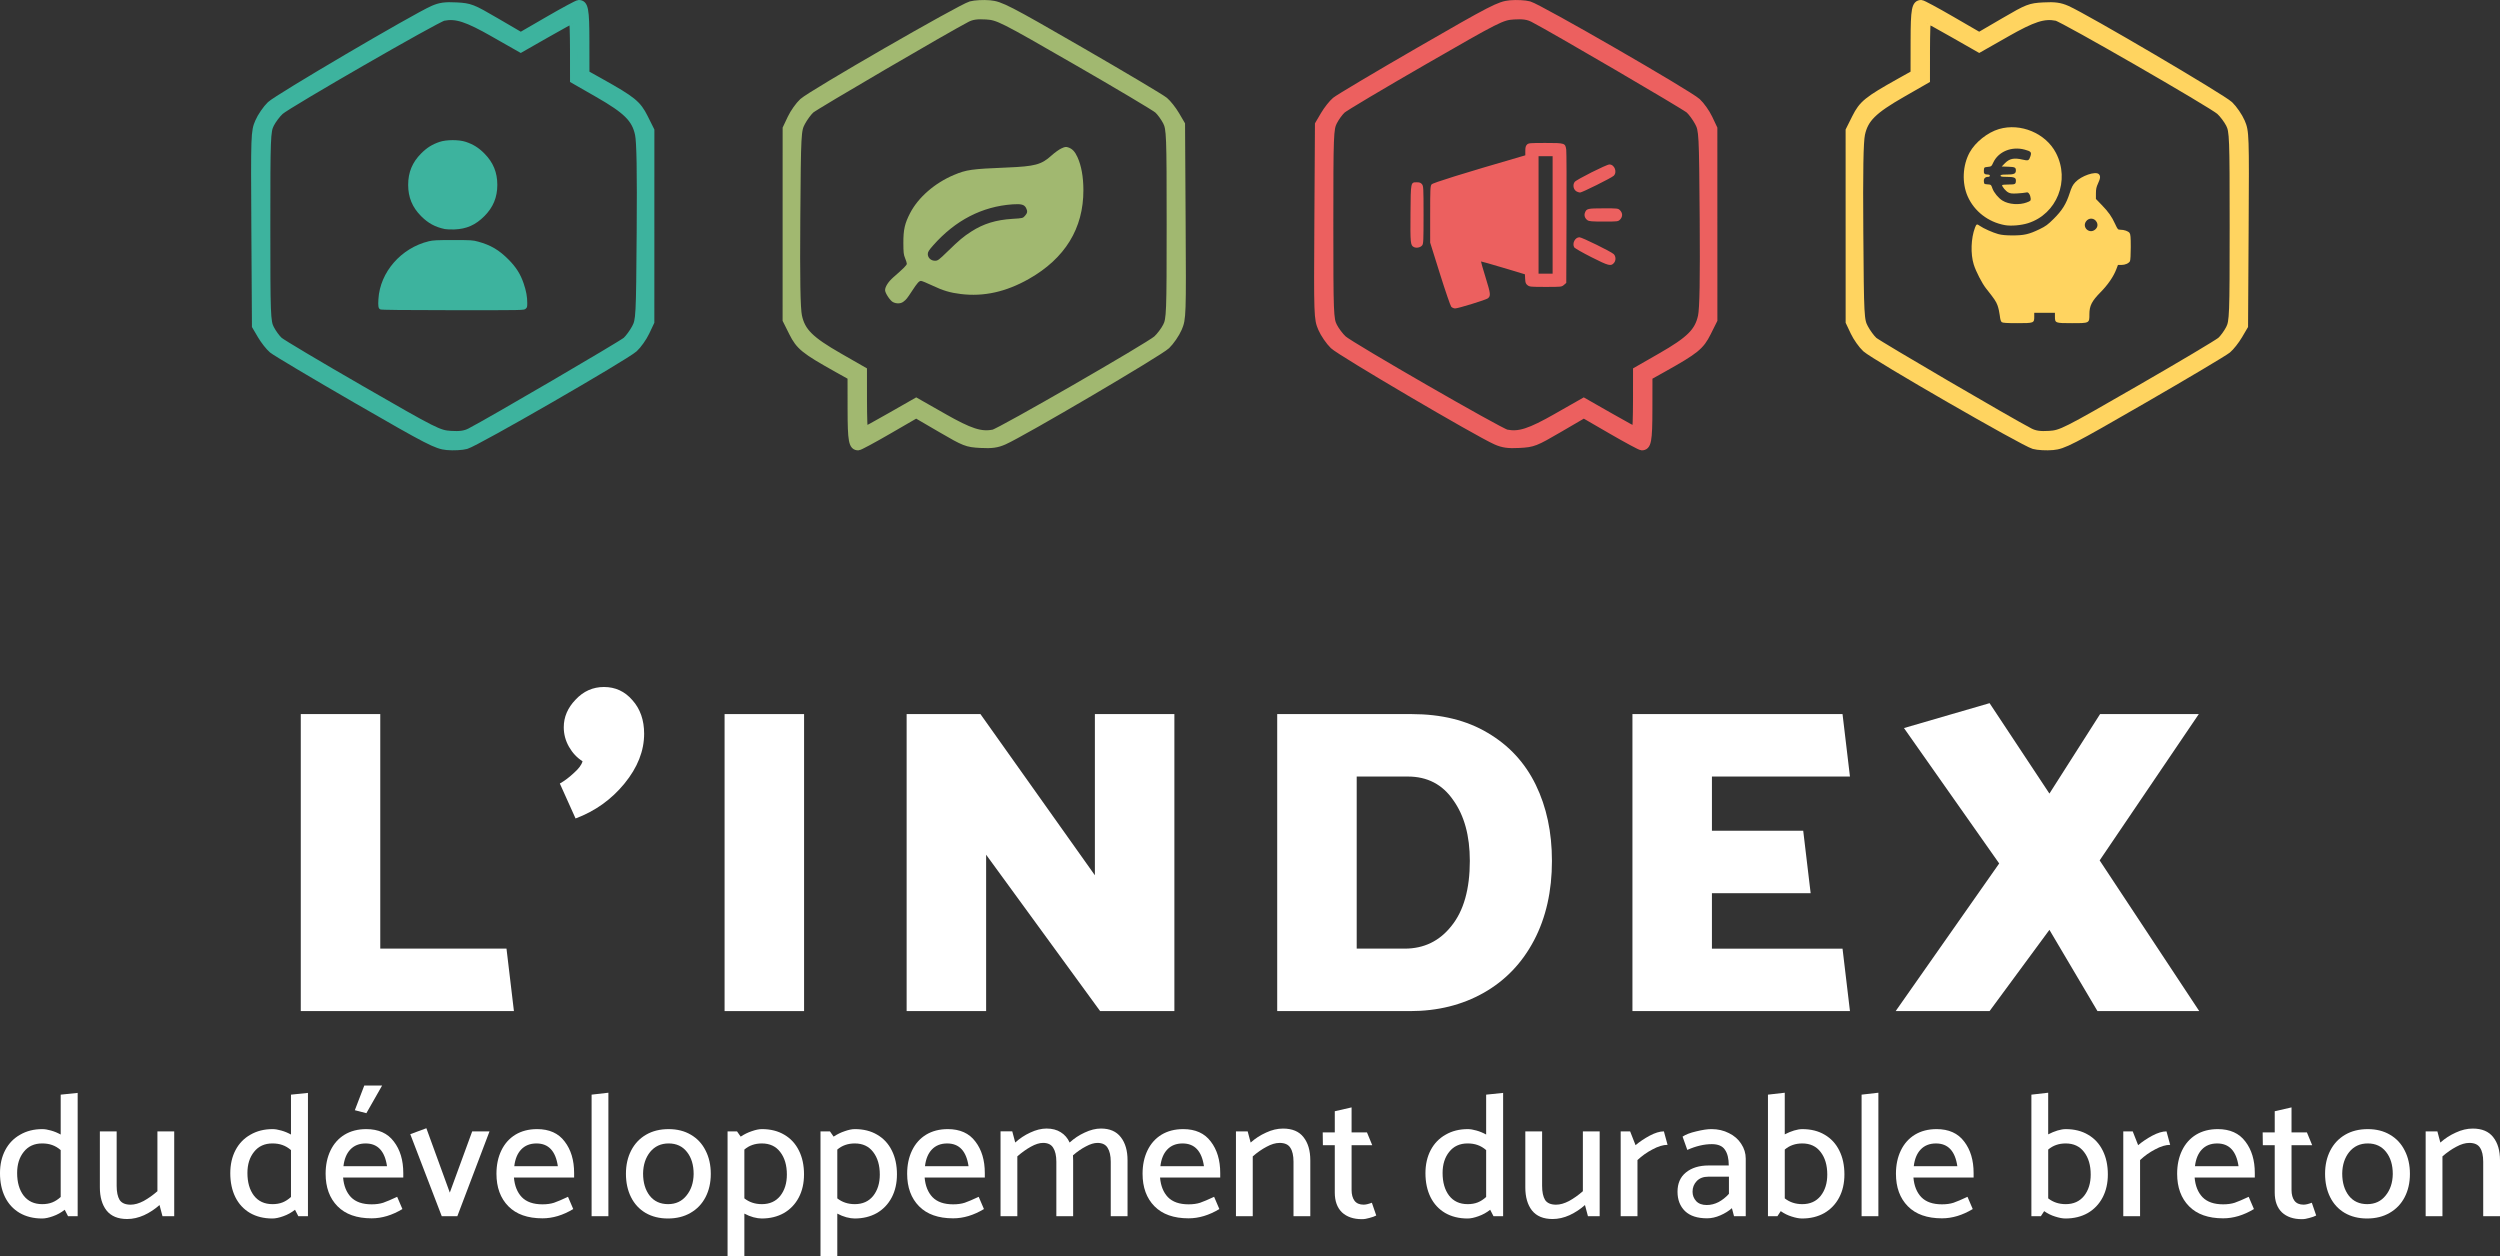 <?xml version="1.0" encoding="UTF-8" standalone="no"?>
<!-- Created with Inkscape (http://www.inkscape.org/) -->

<svg
   xmlns:dc="http://purl.org/dc/elements/1.1/"
   xmlns:cc="http://creativecommons.org/ns#"
   xmlns:rdf="http://www.w3.org/1999/02/22-rdf-syntax-ns#"
   xmlns:svg="http://www.w3.org/2000/svg"
   xmlns="http://www.w3.org/2000/svg"
   xmlns:sodipodi="http://sodipodi.sourceforge.net/DTD/sodipodi-0.dtd"
   xmlns:inkscape="http://www.inkscape.org/namespaces/inkscape"
   width="97.984mm"
   height="49.245mm"
   viewBox="0 0 347.187 174.49"
   id="svg9767"
   version="1.1"
   inkscape:version="0.91 r13725"
   sodipodi:docname="home_indexbis2.svg">
  <rect x="0" y="0" width="347.187" height="174.49" fill="#333333" stroke="none"/>
  <defs
     id="defs9769" />
  <sodipodi:namedview
     id="base"
     pagecolor="#ffffff"
     bordercolor="#666666"
     borderopacity="1.0"
     inkscape:pageopacity="0.0"
     inkscape:pageshadow="2"
     inkscape:zoom="4.8318962"
     inkscape:cx="81.523371"
     inkscape:cy="178.2004"
     inkscape:document-units="px"
     inkscape:current-layer="layer1"
     showgrid="false"
     fit-margin-top="0"
     fit-margin-left="0"
     fit-margin-right="0"
     fit-margin-bottom="0"
     inkscape:window-width="1280"
     inkscape:window-height="1002"
     inkscape:window-x="-8"
     inkscape:window-y="49"
     inkscape:window-maximized="1" />
  <g
     inkscape:label="Calque 1"
     inkscape:groupmode="layer"
     id="layer1"
     transform="translate(-198.454,-438.936)">
    <g
       id="text9441"
       style="font-style:normal;font-weight:normal;font-size:60.658px;line-height:70%;font-family:sans-serif;letter-spacing:0px;word-spacing:0px;fill:#ffffff;fill-opacity:1;stroke:none;stroke-width:1px;stroke-linecap:butt;stroke-linejoin:miter;stroke-opacity:1"
       transform="translate(4.0944883e-6,285.374)">
      <path
         inkscape:connector-curvature="0"
         id="path9639"
         style="font-style:normal;font-variant:normal;font-weight:900;font-stretch:normal;font-family:Mosk;-inkscape-font-specification:'Mosk Heavy';letter-spacing:4.549px;fill:#ffffff;fill-opacity:1"
         d="m 251.263,285.303 17.53,0 1.031,8.674 -29.601,0 0,-41.247 11.04,0 0,32.573 z" />
      <path
         inkscape:connector-curvature="0"
         id="path9641"
         style="font-style:normal;font-variant:normal;font-weight:900;font-stretch:normal;font-family:Mosk;-inkscape-font-specification:'Mosk Heavy';letter-spacing:4.549px;fill:#ffffff;fill-opacity:1"
         d="m 276.747,254.549 q 0,-2.123 1.638,-3.821 1.638,-1.759 3.943,-1.759 2.366,0 3.943,1.82 1.638,1.82 1.638,4.671 0,3.579 -2.73,6.915 -2.73,3.336 -6.794,4.853 l -2.184,-4.853 q 0.971,-0.546 1.941,-1.456 1.031,-0.91 1.213,-1.638 -1.153,-0.728 -1.88,-2.002 -0.728,-1.274 -0.728,-2.73 z" />
      <path
         inkscape:connector-curvature="0"
         id="path9643"
         style="font-style:normal;font-variant:normal;font-weight:900;font-stretch:normal;font-family:Mosk;-inkscape-font-specification:'Mosk Heavy';letter-spacing:4.549px;fill:#ffffff;fill-opacity:1"
         d="m 310.12,252.73 0,41.247 -11.04,0 0,-41.247 11.04,0 z" />
      <path
         inkscape:connector-curvature="0"
         id="path9645"
         style="font-style:normal;font-variant:normal;font-weight:900;font-stretch:normal;font-family:Mosk;-inkscape-font-specification:'Mosk Heavy';letter-spacing:4.549px;fill:#ffffff;fill-opacity:1"
         d="m 335.402,272.262 0,21.716 -11.04,0 0,-41.247 10.251,0 15.892,22.383 0,-22.383 11.04,0 0,41.247 -10.312,0 -15.832,-21.716 z" />
      <path
         inkscape:connector-curvature="0"
         id="path9647"
         style="font-style:normal;font-variant:normal;font-weight:900;font-stretch:normal;font-family:Mosk;-inkscape-font-specification:'Mosk Heavy';letter-spacing:4.549px;fill:#ffffff;fill-opacity:1"
         d="m 413.98,273.111 q 0,6.308 -2.487,11.04 -2.487,4.731 -6.976,7.279 -4.489,2.548 -10.251,2.548 l -18.44,0 0,-41.247 18.683,0 q 6.187,0 10.554,2.608 4.428,2.608 6.672,7.218 2.244,4.61 2.244,10.554 z m -11.404,0 q 0,-5.217 -2.305,-8.431 -2.244,-3.276 -6.308,-3.276 l -7.097,0 0,23.899 6.672,0 q 4.003,0 6.49,-3.154 2.548,-3.154 2.548,-9.038 z" />
      <path
         inkscape:connector-curvature="0"
         id="path9649"
         style="font-style:normal;font-variant:normal;font-weight:900;font-stretch:normal;font-family:Mosk;-inkscape-font-specification:'Mosk Heavy';letter-spacing:4.549px;fill:#ffffff;fill-opacity:1"
         d="m 454.335,285.303 1.031,8.674 -30.208,0 0,-41.247 29.176,0 1.031,8.674 -19.168,0 0,7.522 12.677,0 1.031,8.674 -13.709,0 0,7.704 18.137,0 z" />
      <path
         inkscape:connector-curvature="0"
         id="path9651"
         style="font-style:normal;font-variant:normal;font-weight:900;font-stretch:normal;font-family:Mosk;-inkscape-font-specification:'Mosk Heavy';letter-spacing:4.549px;fill:#ffffff;fill-opacity:1"
         d="m 483.066,282.695 -8.31,11.282 -13.041,0 14.376,-20.502 -13.223,-18.804 11.889,-3.458 8.31,12.556 7.036,-11.04 13.709,0 -13.769,20.32 13.83,20.927 -14.133,0 -6.672,-11.282 z" />
    </g>
    <g
       id="g9573"
       transform="translate(11.112,299.374)">
      <path
         inkscape:connector-curvature="0"
         id="path5165"
         d="m 311.363,181.525 c -0.395,-0.195 -1.105,-1.263 -1.105,-1.663 0,-0.482 0.453,-1.185 1.162,-1.803 1.429,-1.246 1.858,-1.677 1.858,-1.869 0,-0.108 -0.107,-0.453 -0.238,-0.766 -0.207,-0.496 -0.238,-0.774 -0.243,-2.134 -0.005,-1.83 0.193,-2.704 0.942,-4.144 1.135,-2.182 3.427,-4.173 6.088,-5.29 1.74,-0.73 2.44,-0.828 7.31,-1.027 3.952,-0.161 4.825,-0.395 6.236,-1.673 0.432,-0.391 1.045,-0.831 1.363,-0.979 0.499,-0.231 0.628,-0.252 0.942,-0.148 0.577,0.19 0.942,0.573 1.301,1.362 0.536,1.179 0.816,2.731 0.821,4.563 0.017,5.32 -2.552,9.503 -7.584,12.352 -3.173,1.796 -6.259,2.479 -9.442,2.089 -1.489,-0.182 -2.463,-0.473 -3.95,-1.177 -0.749,-0.355 -1.456,-0.645 -1.572,-0.645 -0.27,0 -0.515,0.273 -1.254,1.402 -0.697,1.065 -0.777,1.164 -1.193,1.486 -0.37,0.286 -0.939,0.31 -1.442,0.062 z m 7.615,-7.081 c 1.587,-1.543 2.148,-2.014 3.239,-2.718 1.704,-1.1 3.436,-1.632 5.769,-1.774 1.394,-0.085 1.405,-0.087 1.706,-0.425 0.341,-0.381 0.375,-0.639 0.147,-1.081 -0.247,-0.477 -0.668,-0.591 -1.871,-0.507 -4.242,0.297 -7.954,2.215 -11.036,5.705 -0.6,0.68 -0.742,0.908 -0.742,1.199 0,0.52 0.438,0.928 0.996,0.928 0.4,0 0.512,-0.083 1.792,-1.327 z"
         style="fill:#a1b870;fill-opacity:1" />
      <path
         sodipodi:nodetypes="ccsssssscsssscsscccsscssccccssscsssssssssssssscc"
         inkscape:connector-curvature="0"
         id="path4177"
         d="m 310.708,199.364 3.869,-2.241 3.462,2.02 c 3.272,1.91 3.572,2.026 5.472,2.128 1.563,0.084 2.292,-0.017 3.274,-0.452 2.589,-1.146 21.565,-12.302 22.567,-13.267 0.572,-0.551 1.307,-1.622 1.633,-2.38 0.578,-1.345 0.59,-1.7 0.511,-14.861 l -0.081,-13.483 -0.771,-1.312 c -0.424,-0.722 -1.127,-1.612 -1.562,-1.977 -0.435,-0.366 -5.712,-3.506 -11.727,-6.979 -10.022,-5.786 -11.07,-6.325 -12.549,-6.46 -0.887,-0.081 -2.083,-0.017 -2.656,0.142 -1.387,0.384 -22.116,12.334 -23.332,13.451 -0.523,0.481 -1.252,1.51 -1.62,2.287 l -0.668,1.412 -0.002,13.303 -0.002,13.303 0.884,1.77 c 0.946,1.894 1.646,2.462 6.112,4.959 l 2.022,1.13 0.006,4.534 c 0.006,4.463 0.148,5.212 0.987,5.212 0.167,0 2.044,-1.008 4.172,-2.241 z m 7.616,-1.915 -3.741,-2.126 -3.525,2.011 c -1.939,1.106 -3.589,2.011 -3.667,2.011 -0.078,0 -0.144,-1.875 -0.146,-4.167 l -0.004,-4.167 -3.377,-1.936 c -3.993,-2.289 -5.178,-3.464 -5.641,-5.592 -0.231,-1.06 -0.302,-5.146 -0.238,-13.659 0.088,-11.807 0.108,-12.179 0.698,-13.277 0.334,-0.622 0.906,-1.401 1.27,-1.732 0.569,-0.517 18.931,-11.251 21.661,-12.662 0.705,-0.364 1.423,-0.468 2.691,-0.387 1.664,0.106 2.137,0.344 12.444,6.282 5.893,3.394 11.012,6.441 11.376,6.77 0.364,0.33 0.904,1.071 1.199,1.647 0.505,0.986 0.537,1.828 0.537,14.207 0,12.394 -0.031,13.22 -0.539,14.207 -0.296,0.576 -0.899,1.376 -1.341,1.778 -1.043,0.949 -21.751,12.875 -22.673,13.058 -1.749,0.347 -3.245,-0.137 -6.986,-2.264 z"
         style="fill:#a1b870;fill-opacity:1;stroke:#a1b870;stroke-width:1;stroke-opacity:1" />
    </g>
    <path
       style="fill:#3db39e;fill-opacity:1;stroke:#3db39e;stroke-width:1;stroke-opacity:1"
       d="m 274.649,441.677 -3.869,2.241 -3.462,-2.02 c -3.272,-1.91 -3.572,-2.026 -5.472,-2.128 -1.563,-0.084 -2.292,0.017 -3.274,0.452 -2.589,1.146 -21.565,12.302 -22.567,13.267 -0.572,0.551 -1.307,1.622 -1.633,2.38 -0.578,1.345 -0.59,1.7 -0.511,14.861 l 0.081,13.483 0.771,1.312 c 0.424,0.722 1.127,1.612 1.562,1.977 0.435,0.366 5.712,3.506 11.727,6.979 10.022,5.786 11.07,6.325 12.549,6.46 0.887,0.081 2.083,0.017 2.656,-0.142 1.387,-0.384 22.116,-12.334 23.332,-13.451 0.523,-0.481 1.252,-1.51 1.62,-2.287 l 0.668,-1.412 0.002,-13.303 0.002,-13.303 -0.884,-1.77 c -0.946,-1.894 -1.646,-2.462 -6.112,-4.959 l -2.022,-1.13 -0.006,-4.534 c -0.006,-4.463 -0.148,-5.212 -0.987,-5.212 -0.167,0 -2.044,1.008 -4.172,2.241 z m -7.616,1.915 3.741,2.126 3.525,-2.011 c 1.939,-1.106 3.589,-2.011 3.667,-2.011 0.078,0 0.144,1.875 0.146,4.167 l 0.004,4.167 3.377,1.936 c 3.993,2.289 5.178,3.464 5.641,5.592 0.231,1.06 0.302,5.146 0.238,13.659 -0.088,11.807 -0.108,12.179 -0.698,13.277 -0.334,0.622 -0.906,1.401 -1.27,1.732 -0.569,0.517 -18.931,11.251 -21.661,12.662 -0.705,0.364 -1.423,0.468 -2.691,0.387 -1.664,-0.106 -2.137,-0.344 -12.444,-6.282 -5.893,-3.394 -11.012,-6.441 -11.376,-6.77 -0.364,-0.33 -0.904,-1.071 -1.199,-1.647 -0.505,-0.986 -0.537,-1.828 -0.537,-14.207 0,-12.394 0.031,-13.22 0.539,-14.207 0.296,-0.576 0.899,-1.376 1.341,-1.778 1.043,-0.949 21.751,-12.875 22.673,-13.058 1.749,-0.347 3.245,0.137 6.986,2.264 z"
       id="path4177-3"
       inkscape:connector-curvature="0"
       sodipodi:nodetypes="ccsssssscsssscsscccsscssccccssscsssssssssssssscc" />
    <g
       id="g9562"
       transform="translate(11.312,299.374)">
      <path
         inkscape:connector-curvature="0"
         id="path5215"
         d="m 465.139,184.301 c -0.135,-0.098 -0.215,-0.368 -0.278,-0.932 -0.049,-0.436 -0.192,-1.068 -0.317,-1.403 -0.21,-0.562 -0.426,-0.881 -1.603,-2.366 -0.542,-0.684 -1.395,-2.344 -1.694,-3.297 -0.461,-1.469 -0.388,-3.659 0.171,-5.123 0.2,-0.523 0.262,-0.545 0.681,-0.247 0.49,0.349 1.809,0.937 2.551,1.137 0.488,0.132 1.083,0.186 2.021,0.185 1.578,-0.002 2.258,-0.16 3.714,-0.862 0.85,-0.41 1.15,-0.631 1.979,-1.456 1.162,-1.157 1.718,-2.051 2.195,-3.526 0.278,-0.861 0.431,-1.157 0.802,-1.553 0.826,-0.883 2.809,-1.559 3.257,-1.111 0.252,0.252 0.224,0.574 -0.112,1.295 -0.231,0.496 -0.291,0.781 -0.292,1.387 l -9e-4,0.763 0.805,0.833 c 0.956,0.989 1.377,1.585 1.868,2.649 0.343,0.743 0.385,0.79 0.707,0.79 0.547,9e-4 1.121,0.201 1.297,0.453 0.13,0.185 0.163,0.583 0.163,1.971 0,0.989 -0.047,1.827 -0.11,1.943 -0.163,0.304 -0.67,0.526 -1.2,0.526 l -0.469,0 -0.234,0.612 c -0.383,1.003 -1.162,2.138 -2.169,3.16 -1.233,1.252 -1.562,1.897 -1.563,3.063 -1.1e-4,1.266 0.032,1.25 -2.43,1.25 -2.325,0 -2.356,-0.012 -2.357,-0.913 l -3.3e-4,-0.523 -1.436,0 -1.436,0 0,0.542 c 0,0.877 -0.045,0.894 -2.355,0.894 -1.446,0 -2.016,-0.037 -2.155,-0.138 z m 12.94,-12.837 c 0.352,-0.277 0.444,-0.67 0.246,-1.051 -0.313,-0.604 -1.097,-0.659 -1.486,-0.103 -0.577,0.824 0.447,1.778 1.239,1.155 z m -12.517,-0.639 c -2.303,-0.417 -4.242,-1.916 -5.158,-3.99 -0.824,-1.865 -0.712,-4.321 0.28,-6.116 0.782,-1.415 2.486,-2.77 4.069,-3.235 2.995,-0.88 6.481,0.579 7.906,3.31 1.994,3.821 0.139,8.495 -3.877,9.763 -0.958,0.303 -2.377,0.421 -3.221,0.268 z m 3.077,-3.163 c 0.494,-0.186 0.531,-0.225 0.516,-0.542 -0.009,-0.188 -0.097,-0.466 -0.196,-0.616 -0.145,-0.222 -0.234,-0.261 -0.463,-0.204 -0.156,0.038 -0.69,0.094 -1.187,0.123 -0.738,0.043 -0.972,0.018 -1.274,-0.139 -0.337,-0.175 -0.853,-0.784 -0.853,-1.006 0,-0.05 0.402,-0.091 0.893,-0.091 0.954,0 1.022,-0.039 1.022,-0.59 0,-0.364 -0.294,-0.474 -1.269,-0.474 -0.692,0 -0.858,-0.031 -0.858,-0.16 0,-0.129 0.171,-0.16 0.897,-0.16 0.968,0 1.232,-0.122 1.229,-0.566 -0.003,-0.424 -0.132,-0.487 -1.065,-0.52 l -0.901,-0.031 0.428,-0.44 c 0.649,-0.668 1.277,-0.798 2.484,-0.513 0.78,0.184 0.87,0.144 1.075,-0.477 0.183,-0.555 0.077,-0.677 -0.796,-0.913 -1.817,-0.492 -3.663,0.27 -4.371,1.804 -0.241,0.523 -0.267,0.542 -0.758,0.594 -0.504,0.053 -0.509,0.057 -0.542,0.468 -0.038,0.461 0.081,0.592 0.539,0.594 0.188,9e-4 0.293,0.058 0.293,0.161 0,0.096 -0.098,0.16 -0.246,0.16 -0.415,0 -0.626,0.232 -0.587,0.643 0.034,0.355 0.052,0.369 0.517,0.399 0.475,0.031 0.485,0.039 0.673,0.57 0.205,0.576 0.835,1.338 1.393,1.682 0.883,0.546 2.333,0.65 3.409,0.245 z"
         style="fill:#ffd460;fill-opacity:1" />
      <path
         sodipodi:nodetypes="ccsssssscsssscsscccsscssccccssscsssssssssssssscc"
         inkscape:connector-curvature="0"
         id="path4177-3-5"
         d="m 458.133,142.303 3.869,2.241 3.462,-2.02 c 3.272,-1.91 3.572,-2.026 5.472,-2.128 1.563,-0.084 2.292,0.017 3.274,0.452 2.589,1.146 21.565,12.302 22.567,13.267 0.572,0.551 1.307,1.622 1.633,2.38 0.578,1.345 0.59,1.7 0.511,14.861 l -0.081,13.483 -0.771,1.312 c -0.424,0.722 -1.127,1.612 -1.562,1.977 -0.435,0.366 -5.712,3.506 -11.727,6.979 -10.022,5.786 -11.07,6.325 -12.549,6.46 -0.887,0.081 -2.083,0.017 -2.656,-0.142 -1.387,-0.384 -22.116,-12.334 -23.332,-13.451 -0.523,-0.481 -1.252,-1.51 -1.62,-2.287 l -0.668,-1.412 -0.002,-13.303 -0.002,-13.303 0.884,-1.77 c 0.946,-1.894 1.646,-2.462 6.112,-4.959 l 2.022,-1.13 0.006,-4.534 c 0.006,-4.463 0.148,-5.212 0.987,-5.212 0.167,0 2.044,1.008 4.172,2.241 z m 7.616,1.915 -3.741,2.126 -3.525,-2.011 c -1.939,-1.106 -3.589,-2.011 -3.667,-2.011 -0.078,0 -0.144,1.875 -0.146,4.167 l -0.004,4.167 -3.377,1.936 c -3.993,2.289 -5.178,3.464 -5.641,5.592 -0.231,1.06 -0.302,5.146 -0.238,13.659 0.088,11.807 0.108,12.179 0.698,13.277 0.334,0.622 0.906,1.401 1.27,1.732 0.569,0.517 18.931,11.251 21.661,12.662 0.705,0.364 1.423,0.468 2.691,0.387 1.664,-0.106 2.137,-0.344 12.444,-6.282 5.893,-3.394 11.012,-6.441 11.376,-6.77 0.364,-0.33 0.904,-1.071 1.199,-1.647 0.505,-0.986 0.537,-1.828 0.537,-14.207 0,-12.394 -0.031,-13.22 -0.539,-14.207 -0.296,-0.576 -0.899,-1.376 -1.341,-1.778 -1.043,-0.949 -21.751,-12.875 -22.673,-13.058 -1.749,-0.347 -3.245,0.137 -6.986,2.264 z"
         style="fill:#ffd460;fill-opacity:1;stroke:#ffd460;stroke-width:1;stroke-opacity:1" />
    </g>
    <g
       id="g9556"
       transform="translate(11.312,299.374)">
      <g
         style="fill:#ec605f;fill-opacity:1"
         transform="matrix(0.083,0,0,0.083,354.307,127.66)"
         id="g5200">
        <path
           style="fill:#ec605f;fill-opacity:1"
           d="m 414.196,656.672 c -1.386,-1.532 -9.891,-26.294 -18.9,-55.027 l -16.38,-52.242 -0.004,-47.26 c -0.004,-42.955 0.218,-47.531 2.419,-50.237 2.169,-2.665 51.778,-18.103 148.925,-46.345 l 7.851,-2.282 0,-7.575 c 0,-5.729 0.674,-8.25 2.769,-10.344 2.589,-2.589 4.614,-2.769 31.147,-2.769 32.334,0 32.979,0.211 34.577,11.321 0.473,3.291 0.674,54.783 0.446,114.427 l -0.415,108.444 -3.884,3.341 c -3.816,3.282 -4.355,3.34 -30.615,3.34 -24.784,0 -26.991,-0.205 -30.31,-2.816 -2.962,-2.33 -3.651,-4.151 -3.994,-10.557 l -0.414,-7.742 -36.505,-10.964 c -20.078,-6.03 -36.711,-10.758 -36.963,-10.506 -0.252,0.252 3.238,12.418 7.755,27.035 8.457,27.367 8.789,30.473 3.717,34.683 -2.921,2.424 -49.687,16.86 -54.619,16.86 -2.334,0 -5.164,-1.193 -6.604,-2.785 z m 29.086,-26.393 c 5.33,-1.625 9.907,-3.157 10.172,-3.405 0.584,-0.547 -15.159,-52.129 -16.349,-53.57 -0.744,-0.901 -27.099,-9.311 -29.304,-9.351 -0.48,-0.007 2.8,11.665 7.29,25.94 4.49,14.276 9.466,30.182 11.058,35.347 2.276,7.382 3.382,9.241 5.169,8.691 1.251,-0.385 6.634,-2.028 11.964,-3.653 z m 140.51,-127.252 0,-98.288 -11.767,0 -11.767,0 0,98.288 0,98.288 11.767,0 11.767,0 0,-98.288 z m -45.683,-0.867 c 0,-71.216 -0.136,-75.417 -2.423,-74.737 -1.332,0.396 -31.078,9.19 -66.102,19.542 -35.024,10.352 -64.769,19.145 -66.102,19.539 -2.226,0.658 -2.423,3.609 -2.423,36.344 l 0,35.628 40.492,12.046 c 22.27,6.625 52.639,15.672 67.486,20.104 14.847,4.432 27.462,7.818 28.033,7.525 0.571,-0.293 1.038,-34.489 1.038,-75.991 z m 110.462,71.473 c -15.186,-7.683 -27.92,-14.998 -28.725,-16.502 -3.65,-6.82 1.612,-16.727 8.885,-16.727 4.082,0 52.49,23.774 57.155,28.07 3.801,3.5 4.133,10.543 0.692,14.687 -5.116,6.162 -8.838,5.229 -38.008,-9.528 z M 351.668,556.809 c -5.742,-2.878 -6.109,-6.503 -5.689,-56.225 0.452,-53.497 0.174,-52.174 10.948,-52.174 4.27,0 6.313,0.798 8.288,3.237 2.459,3.037 2.621,6.204 2.621,51.382 0,43.818 -0.218,48.407 -2.423,51.063 -2.899,3.492 -9.57,4.811 -13.745,2.718 z m 290.486,-44.923 c -4.332,-3.034 -6.022,-7.984 -4.285,-12.553 2.618,-6.887 4.307,-7.289 30.776,-7.336 24.337,-0.043 24.676,-0.004 28.033,3.354 2.142,2.142 3.398,4.98 3.398,7.677 0,2.697 -1.256,5.535 -3.398,7.677 -3.346,3.346 -3.763,3.398 -27.379,3.398 -19.748,0 -24.539,-0.391 -27.145,-2.216 z M 624.441,464.032 c -5.683,-2.752 -7.581,-10.794 -3.817,-16.168 2.675,-3.819 53.267,-29.28 58.18,-29.28 8.691,0 13.542,13.026 7.082,19.019 -3.899,3.616 -53.08,28.082 -56.195,27.955 -1.261,-0.051 -3.623,-0.738 -5.25,-1.525 z"
           id="path5178"
           inkscape:connector-curvature="0" />
        <path
           style="fill:#ec605f;fill-opacity:1;fill-rule:evenodd;stroke:none;stroke-width:1px;stroke-linecap:butt;stroke-linejoin:miter;stroke-opacity:1"
           d="m 392.685,458.971 0,93.808 32.724,97.081 43.632,-16.362 -21.816,-69.811 99.262,30.542 1.091,-186.526 z"
           id="path5198"
           inkscape:connector-curvature="0" />
      </g>
      <path
         sodipodi:nodetypes="ccsssssscsssscsscccsscssccccssscsssssssssssssscc"
         inkscape:connector-curvature="0"
         id="path4177-3-5-5"
         d="m 410.962,199.364 -3.869,-2.241 -3.462,2.02 c -3.272,1.91 -3.572,2.026 -5.472,2.128 -1.563,0.084 -2.292,-0.017 -3.274,-0.452 -2.589,-1.146 -21.565,-12.302 -22.567,-13.267 -0.572,-0.551 -1.307,-1.622 -1.633,-2.38 -0.578,-1.345 -0.59,-1.7 -0.511,-14.861 l 0.081,-13.483 0.771,-1.312 c 0.424,-0.722 1.127,-1.612 1.562,-1.977 0.435,-0.366 5.712,-3.506 11.727,-6.979 10.022,-5.786 11.07,-6.325 12.549,-6.46 0.887,-0.081 2.083,-0.017 2.656,0.142 1.387,0.384 22.116,12.334 23.332,13.451 0.523,0.481 1.252,1.51 1.62,2.287 l 0.668,1.412 0.002,13.303 0.002,13.303 -0.884,1.77 c -0.946,1.894 -1.646,2.462 -6.112,4.959 l -2.022,1.13 -0.006,4.534 c -0.006,4.463 -0.148,5.212 -0.987,5.212 -0.167,0 -2.044,-1.008 -4.172,-2.241 z m -7.616,-1.915 3.741,-2.126 3.525,2.011 c 1.939,1.106 3.589,2.011 3.667,2.011 0.078,0 0.144,-1.875 0.146,-4.167 l 0.004,-4.167 3.377,-1.936 c 3.993,-2.289 5.178,-3.464 5.641,-5.592 0.231,-1.06 0.302,-5.146 0.238,-13.659 -0.088,-11.807 -0.108,-12.179 -0.698,-13.277 -0.334,-0.622 -0.906,-1.401 -1.27,-1.732 -0.569,-0.517 -18.931,-11.251 -21.661,-12.662 -0.705,-0.364 -1.423,-0.468 -2.691,-0.387 -1.664,0.106 -2.137,0.344 -12.444,6.282 -5.893,3.394 -11.012,6.441 -11.376,6.77 -0.364,0.33 -0.904,1.071 -1.199,1.647 -0.505,0.986 -0.537,1.828 -0.537,14.207 0,12.394 0.031,13.22 0.539,14.207 0.296,0.576 0.899,1.376 1.341,1.778 1.043,0.949 21.751,12.875 22.673,13.058 1.749,0.347 3.245,-0.137 6.986,-2.264 z"
         style="fill:#ec605f;fill-opacity:1;stroke:#ec605f;stroke-width:1;stroke-opacity:1" />
    </g>
    <g
       id="text9441-0"
       style="font-style:normal;font-weight:normal;font-size:24.294px;line-height:70%;font-family:sans-serif;letter-spacing:0px;word-spacing:0px;fill:#ffffff;fill-opacity:1;stroke:none;stroke-width:1px;stroke-linecap:butt;stroke-linejoin:miter;stroke-opacity:1"
       transform="translate(4.0944883e-6,285.374)">
      <path
         inkscape:connector-curvature="0"
         id="path9654"
         style="font-style:normal;font-variant:normal;font-weight:500;font-stretch:normal;font-family:Mosk;-inkscape-font-specification:'Mosk Medium';letter-spacing:0px;fill:#ffffff;fill-opacity:1"
         d="m 209.24,322.464 -1.336,0 -0.462,-0.899 q -0.729,0.583 -1.628,0.899 -0.875,0.316 -1.506,0.316 -1.798,0 -3.134,-0.777 -1.312,-0.777 -2.016,-2.186 -0.705,-1.433 -0.705,-3.328 0,-1.822 0.729,-3.207 0.729,-1.385 2.065,-2.138 1.336,-0.777 3.085,-0.777 0.51,0 1.19,0.194 0.705,0.194 1.36,0.559 l 0,-5.539 2.357,-0.243 0,17.127 z m -4.932,-1.676 q 0.802,0 1.409,-0.243 0.607,-0.243 1.166,-0.753 l 0,-6.511 q -0.559,-0.486 -1.19,-0.705 -0.607,-0.219 -1.385,-0.219 -1.628,0 -2.551,1.166 -0.923,1.142 -0.923,2.94 0,1.944 0.899,3.134 0.923,1.19 2.575,1.19 z" />
      <path
         inkscape:connector-curvature="0"
         id="path9656"
         style="font-style:normal;font-variant:normal;font-weight:500;font-stretch:normal;font-family:Mosk;-inkscape-font-specification:'Mosk Medium';letter-spacing:0px;fill:#ffffff;fill-opacity:1"
         d="m 216.599,320.861 q 0.826,0 1.798,-0.51 0.972,-0.534 1.919,-1.36 l 0,-8.309 2.332,0 0,11.783 -1.628,0 -0.413,-1.555 q -0.947,0.85 -2.138,1.409 -1.19,0.534 -2.357,0.534 -1.919,0 -2.867,-1.19 -0.923,-1.19 -0.923,-3.207 l 0,-7.774 2.332,0 0,7.556 q 0,1.288 0.413,1.968 0.437,0.656 1.531,0.656 z" />
      <path
         inkscape:connector-curvature="0"
         id="path9658"
         style="font-style:normal;font-variant:normal;font-weight:500;font-stretch:normal;font-family:Mosk;-inkscape-font-specification:'Mosk Medium';letter-spacing:0px;fill:#ffffff;fill-opacity:1"
         d="m 241.221,322.464 -1.336,0 -0.462,-0.899 q -0.729,0.583 -1.628,0.899 -0.875,0.316 -1.506,0.316 -1.798,0 -3.134,-0.777 -1.312,-0.777 -2.016,-2.186 -0.705,-1.433 -0.705,-3.328 0,-1.822 0.729,-3.207 0.729,-1.385 2.065,-2.138 1.336,-0.777 3.085,-0.777 0.51,0 1.19,0.194 0.705,0.194 1.36,0.559 l 0,-5.539 2.357,-0.243 0,17.127 z m -4.932,-1.676 q 0.802,0 1.409,-0.243 0.607,-0.243 1.166,-0.753 l 0,-6.511 q -0.559,-0.486 -1.19,-0.705 -0.607,-0.219 -1.385,-0.219 -1.628,0 -2.551,1.166 -0.923,1.142 -0.923,2.94 0,1.944 0.899,3.134 0.923,1.19 2.575,1.19 z" />
      <path
         inkscape:connector-curvature="0"
         id="path9660"
         style="font-style:normal;font-variant:normal;font-weight:500;font-stretch:normal;font-family:Mosk;-inkscape-font-specification:'Mosk Medium';letter-spacing:0px;fill:#ffffff;fill-opacity:1"
         d="m 249.309,310.366 q 2.551,0 3.838,1.725 1.312,1.701 1.312,4.373 l 0,0.632 -8.357,0 q 0.146,1.725 1.093,2.721 0.972,0.996 2.867,0.996 0.923,0 1.603,-0.219 0.705,-0.243 1.944,-0.826 l 0.729,1.701 q -2.138,1.288 -4.276,1.288 -3.085,0 -4.737,-1.676 -1.652,-1.676 -1.652,-4.519 0,-1.822 0.68,-3.231 0.68,-1.409 1.944,-2.186 1.288,-0.777 3.012,-0.777 z m -0.073,1.992 q -1.336,0 -2.138,0.85 -0.777,0.826 -0.947,2.308 l 6.049,0 q -0.462,-3.158 -2.964,-3.158 z m 2.284,-8.041 -2.186,3.838 -1.603,-0.413 1.312,-3.425 2.478,0 z" />
      <path
         inkscape:connector-curvature="0"
         id="path9662"
         style="font-style:normal;font-variant:normal;font-weight:500;font-stretch:normal;font-family:Mosk;-inkscape-font-specification:'Mosk Medium';letter-spacing:0px;fill:#ffffff;fill-opacity:1"
         d="m 266.435,310.682 -4.47,11.783 -2.162,0 -4.373,-11.394 2.235,-0.826 3.255,8.94 3.11,-8.503 2.405,0 z" />
      <path
         inkscape:connector-curvature="0"
         id="path9664"
         style="font-style:normal;font-variant:normal;font-weight:500;font-stretch:normal;font-family:Mosk;-inkscape-font-specification:'Mosk Medium';letter-spacing:0px;fill:#ffffff;fill-opacity:1"
         d="m 273.034,310.366 q 2.551,0 3.838,1.725 1.312,1.701 1.312,4.373 l 0,0.632 -8.357,0 q 0.146,1.725 1.093,2.721 0.972,0.996 2.867,0.996 0.923,0 1.603,-0.219 0.705,-0.243 1.944,-0.826 l 0.729,1.701 q -2.138,1.288 -4.276,1.288 -3.085,0 -4.737,-1.676 -1.652,-1.676 -1.652,-4.519 0,-1.822 0.68,-3.231 0.68,-1.409 1.944,-2.186 1.288,-0.777 3.012,-0.777 z m -0.073,1.992 q -1.336,0 -2.138,0.85 -0.777,0.826 -0.947,2.308 l 6.049,0 q -0.462,-3.158 -2.964,-3.158 z" />
      <path
         inkscape:connector-curvature="0"
         id="path9666"
         style="font-style:normal;font-variant:normal;font-weight:500;font-stretch:normal;font-family:Mosk;-inkscape-font-specification:'Mosk Medium';letter-spacing:0px;fill:#ffffff;fill-opacity:1"
         d="m 282.944,305.312 0,17.152 -2.332,0 0,-16.884 2.332,-0.267 z" />
      <path
         inkscape:connector-curvature="0"
         id="path9668"
         style="font-style:normal;font-variant:normal;font-weight:500;font-stretch:normal;font-family:Mosk;-inkscape-font-specification:'Mosk Medium';letter-spacing:0px;fill:#ffffff;fill-opacity:1"
         d="m 291.212,322.78 q -1.773,0 -3.11,-0.777 -1.312,-0.777 -2.016,-2.186 -0.705,-1.409 -0.705,-3.255 0,-1.822 0.729,-3.231 0.729,-1.409 2.065,-2.186 1.336,-0.777 3.134,-0.777 1.773,0 3.085,0.777 1.336,0.777 2.041,2.186 0.729,1.409 0.729,3.255 0,1.822 -0.729,3.231 -0.729,1.409 -2.089,2.186 -1.336,0.777 -3.134,0.777 z m 3.571,-6.171 q 0,-1.895 -0.923,-3.061 -0.923,-1.19 -2.551,-1.19 -1.603,0 -2.575,1.19 -0.947,1.19 -0.972,2.988 0,1.895 0.923,3.085 0.923,1.166 2.551,1.166 1.603,0 2.551,-1.19 0.972,-1.19 0.996,-2.988 z" />
      <path
         inkscape:connector-curvature="0"
         id="path9670"
         style="font-style:normal;font-variant:normal;font-weight:500;font-stretch:normal;font-family:Mosk;-inkscape-font-specification:'Mosk Medium';letter-spacing:0px;fill:#ffffff;fill-opacity:1"
         d="m 310.111,316.658 q 0,1.822 -0.729,3.207 -0.729,1.385 -2.065,2.162 -1.336,0.753 -3.085,0.753 -0.486,0 -1.142,-0.17 -0.632,-0.17 -1.263,-0.51 l 0,5.952 -2.332,0 0,-17.37 1.312,0 0.51,0.729 q 0.729,-0.486 1.531,-0.753 0.826,-0.292 1.409,-0.292 1.798,0 3.11,0.777 1.336,0.777 2.041,2.211 0.705,1.409 0.705,3.304 z m -2.381,0.024 q 0,-1.944 -0.923,-3.134 -0.899,-1.19 -2.551,-1.19 -1.433,0 -2.429,0.85 l 0,6.778 q 1.02,0.802 2.429,0.802 1.628,0 2.551,-1.142 0.923,-1.166 0.923,-2.964 z" />
      <path
         inkscape:connector-curvature="0"
         id="path9672"
         style="font-style:normal;font-variant:normal;font-weight:500;font-stretch:normal;font-family:Mosk;-inkscape-font-specification:'Mosk Medium';letter-spacing:0px;fill:#ffffff;fill-opacity:1"
         d="m 323.017,316.658 q 0,1.822 -0.729,3.207 -0.729,1.385 -2.065,2.162 -1.336,0.753 -3.085,0.753 -0.486,0 -1.142,-0.17 -0.632,-0.17 -1.263,-0.51 l 0,5.952 -2.332,0 0,-17.37 1.312,0 0.51,0.729 q 0.729,-0.486 1.531,-0.753 0.826,-0.292 1.409,-0.292 1.798,0 3.11,0.777 1.336,0.777 2.041,2.211 0.705,1.409 0.705,3.304 z m -2.381,0.024 q 0,-1.944 -0.923,-3.134 -0.899,-1.19 -2.551,-1.19 -1.433,0 -2.429,0.85 l 0,6.778 q 1.02,0.802 2.429,0.802 1.628,0 2.551,-1.142 0.923,-1.166 0.923,-2.964 z" />
      <path
         inkscape:connector-curvature="0"
         id="path9674"
         style="font-style:normal;font-variant:normal;font-weight:500;font-stretch:normal;font-family:Mosk;-inkscape-font-specification:'Mosk Medium';letter-spacing:0px;fill:#ffffff;fill-opacity:1"
         d="m 330.069,310.366 q 2.551,0 3.838,1.725 1.312,1.701 1.312,4.373 l 0,0.632 -8.357,0 q 0.146,1.725 1.093,2.721 0.972,0.996 2.867,0.996 0.923,0 1.603,-0.219 0.705,-0.243 1.944,-0.826 l 0.729,1.701 q -2.138,1.288 -4.276,1.288 -3.085,0 -4.737,-1.676 -1.652,-1.676 -1.652,-4.519 0,-1.822 0.68,-3.231 0.68,-1.409 1.944,-2.186 1.288,-0.777 3.012,-0.777 z m -0.073,1.992 q -1.336,0 -2.138,0.85 -0.777,0.826 -0.947,2.308 l 6.049,0 q -0.462,-3.158 -2.964,-3.158 z" />
      <path
         inkscape:connector-curvature="0"
         id="path9676"
         style="font-style:normal;font-variant:normal;font-weight:500;font-stretch:normal;font-family:Mosk;-inkscape-font-specification:'Mosk Medium';letter-spacing:0px;fill:#ffffff;fill-opacity:1"
         d="m 355.041,314.69 0,7.774 -2.332,0 0,-7.556 q 0,-1.263 -0.437,-1.944 -0.413,-0.68 -1.409,-0.68 -0.705,0 -1.603,0.486 -0.899,0.462 -1.798,1.239 0.024,0.219 0.024,0.68 l 0,7.774 -2.332,0 0,-7.556 q 0,-1.263 -0.437,-1.944 -0.413,-0.68 -1.409,-0.68 -0.753,0 -1.701,0.534 -0.923,0.51 -1.871,1.336 l 0,8.309 -2.332,0 0,-11.783 1.628,0 0.413,1.555 q 0.923,-0.85 2.089,-1.385 1.19,-0.559 2.259,-0.559 1.166,0 1.968,0.51 0.826,0.51 1.239,1.433 0.923,-0.85 2.089,-1.385 1.19,-0.559 2.259,-0.559 1.846,0 2.77,1.215 0.923,1.19 0.923,3.183 z" />
      <path
         inkscape:connector-curvature="0"
         id="path9678"
         style="font-style:normal;font-variant:normal;font-weight:500;font-stretch:normal;font-family:Mosk;-inkscape-font-specification:'Mosk Medium';letter-spacing:0px;fill:#ffffff;fill-opacity:1"
         d="m 362.762,310.366 q 2.551,0 3.838,1.725 1.312,1.701 1.312,4.373 l 0,0.632 -8.357,0 q 0.146,1.725 1.093,2.721 0.972,0.996 2.867,0.996 0.923,0 1.603,-0.219 0.705,-0.243 1.944,-0.826 l 0.729,1.701 q -2.138,1.288 -4.276,1.288 -3.085,0 -4.737,-1.676 -1.652,-1.676 -1.652,-4.519 0,-1.822 0.68,-3.231 0.68,-1.409 1.944,-2.186 1.288,-0.777 3.012,-0.777 z m -0.073,1.992 q -1.336,0 -2.138,0.85 -0.777,0.826 -0.947,2.308 l 6.049,0 q -0.462,-3.158 -2.964,-3.158 z" />
      <path
         inkscape:connector-curvature="0"
         id="path9680"
         style="font-style:normal;font-variant:normal;font-weight:500;font-stretch:normal;font-family:Mosk;-inkscape-font-specification:'Mosk Medium';letter-spacing:0px;fill:#ffffff;fill-opacity:1"
         d="m 376.145,312.285 q -0.826,0 -1.798,0.534 -0.972,0.51 -1.919,1.336 l 0,8.309 -2.332,0 0,-11.783 1.628,0 0.413,1.555 q 0.947,-0.85 2.138,-1.385 1.19,-0.559 2.357,-0.559 1.919,0 2.842,1.19 0.947,1.19 0.947,3.207 l 0,7.774 -2.332,0 0,-7.556 q 0,-1.288 -0.437,-1.944 -0.413,-0.68 -1.506,-0.68 z" />
      <path
         inkscape:connector-curvature="0"
         id="path9682"
         style="font-style:normal;font-variant:normal;font-weight:500;font-stretch:normal;font-family:Mosk;-inkscape-font-specification:'Mosk Medium';letter-spacing:0px;fill:#ffffff;fill-opacity:1"
         d="m 386.155,310.827 2.138,0 0.729,1.773 -2.867,0 0,6.219 q 0,0.947 0.413,1.506 0.413,0.534 1.263,0.534 0.437,0 1.142,-0.267 l 0.607,1.773 q -0.364,0.194 -0.947,0.34 -0.559,0.17 -1.045,0.17 -1.749,0 -2.77,-0.947 -0.996,-0.972 -0.996,-2.745 l 0,-6.584 -1.652,0 -0.024,-1.773 1.676,0 0,-2.94 2.332,-0.534 0,3.474 z" />
      <path
         inkscape:connector-curvature="0"
         id="path9684"
         style="font-style:normal;font-variant:normal;font-weight:500;font-stretch:normal;font-family:Mosk;-inkscape-font-specification:'Mosk Medium';letter-spacing:0px;fill:#ffffff;fill-opacity:1"
         d="m 407.2,322.464 -1.336,0 -0.462,-0.899 q -0.729,0.583 -1.628,0.899 -0.875,0.316 -1.506,0.316 -1.798,0 -3.134,-0.777 -1.312,-0.777 -2.016,-2.186 -0.705,-1.433 -0.705,-3.328 0,-1.822 0.729,-3.207 0.729,-1.385 2.065,-2.138 1.336,-0.777 3.085,-0.777 0.51,0 1.19,0.194 0.705,0.194 1.36,0.559 l 0,-5.539 2.357,-0.243 0,17.127 z m -4.932,-1.676 q 0.802,0 1.409,-0.243 0.607,-0.243 1.166,-0.753 l 0,-6.511 q -0.559,-0.486 -1.19,-0.705 -0.607,-0.219 -1.385,-0.219 -1.628,0 -2.551,1.166 -0.923,1.142 -0.923,2.94 0,1.944 0.899,3.134 0.923,1.19 2.575,1.19 z" />
      <path
         inkscape:connector-curvature="0"
         id="path9686"
         style="font-style:normal;font-variant:normal;font-weight:500;font-stretch:normal;font-family:Mosk;-inkscape-font-specification:'Mosk Medium';letter-spacing:0px;fill:#ffffff;fill-opacity:1"
         d="m 414.559,320.861 q 0.826,0 1.798,-0.51 0.972,-0.534 1.919,-1.36 l 0,-8.309 2.332,0 0,11.783 -1.628,0 -0.413,-1.555 q -0.947,0.85 -2.138,1.409 -1.19,0.534 -2.357,0.534 -1.919,0 -2.867,-1.19 -0.923,-1.19 -0.923,-3.207 l 0,-7.774 2.332,0 0,7.556 q 0,1.288 0.413,1.968 0.437,0.656 1.531,0.656 z" />
      <path
         inkscape:connector-curvature="0"
         id="path9688"
         style="font-style:normal;font-variant:normal;font-weight:500;font-stretch:normal;font-family:Mosk;-inkscape-font-specification:'Mosk Medium';letter-spacing:0px;fill:#ffffff;fill-opacity:1"
         d="m 430.035,312.552 q -0.923,0 -2.089,0.632 -1.166,0.607 -2.089,1.482 l 0,7.798 -2.332,0 0,-11.783 1.312,0 0.753,1.919 q 0.826,-0.705 1.944,-1.312 1.142,-0.607 1.992,-0.607 l 0.51,1.871 0,0 z" />
      <path
         inkscape:connector-curvature="0"
         id="path9690"
         style="font-style:normal;font-variant:normal;font-weight:500;font-stretch:normal;font-family:Mosk;-inkscape-font-specification:'Mosk Medium';letter-spacing:0px;fill:#ffffff;fill-opacity:1"
         d="m 436.179,312.455 q -1.603,0 -3.401,0.802 l -0.656,-1.846 q 0.632,-0.437 1.895,-0.729 1.288,-0.316 2.114,-0.316 1.336,0 2.429,0.559 1.093,0.534 1.701,1.482 0.632,0.947 0.632,2.065 l 0,7.993 -1.628,0 -0.292,-1.118 q -0.656,0.583 -1.603,0.996 -0.947,0.413 -1.846,0.413 -2.016,0 -3.061,-0.996 -1.045,-1.02 -1.045,-2.697 0,-1.725 1.166,-2.672 1.19,-0.972 3.158,-0.972 l 2.794,0 q 0,-1.433 -0.534,-2.186 -0.51,-0.777 -1.822,-0.777 z m -0.486,4.519 q -1.02,0 -1.603,0.607 -0.583,0.607 -0.583,1.482 0,0.753 0.51,1.312 0.51,0.534 1.458,0.534 0.85,0 1.652,-0.413 0.802,-0.437 1.433,-1.142 l 0,-2.381 -2.867,0 z" />
      <path
         inkscape:connector-curvature="0"
         id="path9692"
         style="font-style:normal;font-variant:normal;font-weight:500;font-stretch:normal;font-family:Mosk;-inkscape-font-specification:'Mosk Medium';letter-spacing:0px;fill:#ffffff;fill-opacity:1"
         d="m 454.597,316.658 q 0,1.822 -0.729,3.207 -0.729,1.385 -2.065,2.162 -1.336,0.753 -3.085,0.753 -0.607,0 -1.433,-0.267 -0.802,-0.243 -1.531,-0.753 l -0.462,0.705 -1.312,0 0,-16.884 2.332,-0.267 0,5.782 q 0.656,-0.34 1.288,-0.534 0.656,-0.194 1.142,-0.194 1.798,0 3.11,0.777 1.336,0.777 2.041,2.211 0.705,1.409 0.705,3.304 z m -2.381,0.024 q 0,-1.944 -0.923,-3.134 -0.899,-1.19 -2.551,-1.19 -1.433,0 -2.429,0.85 l 0,6.778 q 1.02,0.802 2.429,0.802 1.628,0 2.551,-1.142 0.923,-1.166 0.923,-2.964 z" />
      <path
         inkscape:connector-curvature="0"
         id="path9694"
         style="font-style:normal;font-variant:normal;font-weight:500;font-stretch:normal;font-family:Mosk;-inkscape-font-specification:'Mosk Medium';letter-spacing:0px;fill:#ffffff;fill-opacity:1"
         d="m 459.314,305.312 0,17.152 -2.332,0 0,-16.884 2.332,-0.267 z" />
      <path
         inkscape:connector-curvature="0"
         id="path9696"
         style="font-style:normal;font-variant:normal;font-weight:500;font-stretch:normal;font-family:Mosk;-inkscape-font-specification:'Mosk Medium';letter-spacing:0px;fill:#ffffff;fill-opacity:1"
         d="m 467.388,310.366 q 2.551,0 3.838,1.725 1.312,1.701 1.312,4.373 l 0,0.632 -8.357,0 q 0.146,1.725 1.093,2.721 0.972,0.996 2.867,0.996 0.923,0 1.603,-0.219 0.705,-0.243 1.944,-0.826 l 0.729,1.701 q -2.138,1.288 -4.276,1.288 -3.085,0 -4.737,-1.676 -1.652,-1.676 -1.652,-4.519 0,-1.822 0.68,-3.231 0.68,-1.409 1.944,-2.186 1.288,-0.777 3.012,-0.777 z m -0.073,1.992 q -1.336,0 -2.138,0.85 -0.777,0.826 -0.947,2.308 l 6.049,0 q -0.462,-3.158 -2.964,-3.158 z" />
      <path
         inkscape:connector-curvature="0"
         id="path9698"
         style="font-style:normal;font-variant:normal;font-weight:500;font-stretch:normal;font-family:Mosk;-inkscape-font-specification:'Mosk Medium';letter-spacing:0px;fill:#ffffff;fill-opacity:1"
         d="m 491.181,316.658 q 0,1.822 -0.729,3.207 -0.729,1.385 -2.065,2.162 -1.336,0.753 -3.085,0.753 -0.607,0 -1.433,-0.267 -0.802,-0.243 -1.531,-0.753 l -0.462,0.705 -1.312,0 0,-16.884 2.332,-0.267 0,5.782 q 0.656,-0.34 1.288,-0.534 0.656,-0.194 1.142,-0.194 1.798,0 3.11,0.777 1.336,0.777 2.041,2.211 0.705,1.409 0.705,3.304 z m -2.381,0.024 q 0,-1.944 -0.923,-3.134 -0.899,-1.19 -2.551,-1.19 -1.433,0 -2.429,0.85 l 0,6.778 q 1.02,0.802 2.429,0.802 1.628,0 2.551,-1.142 0.923,-1.166 0.923,-2.964 z" />
      <path
         inkscape:connector-curvature="0"
         id="path9700"
         style="font-style:normal;font-variant:normal;font-weight:500;font-stretch:normal;font-family:Mosk;-inkscape-font-specification:'Mosk Medium';letter-spacing:0px;fill:#ffffff;fill-opacity:1"
         d="m 499.834,312.552 q -0.923,0 -2.089,0.632 -1.166,0.607 -2.089,1.482 l 0,7.798 -2.332,0 0,-11.783 1.312,0 0.753,1.919 q 0.826,-0.705 1.944,-1.312 1.142,-0.607 1.992,-0.607 l 0.51,1.871 0,0 z" />
      <path
         inkscape:connector-curvature="0"
         id="path9702"
         style="font-style:normal;font-variant:normal;font-weight:500;font-stretch:normal;font-family:Mosk;-inkscape-font-specification:'Mosk Medium';letter-spacing:0px;fill:#ffffff;fill-opacity:1"
         d="m 506.439,310.366 q 2.551,0 3.838,1.725 1.312,1.701 1.312,4.373 l 0,0.632 -8.357,0 q 0.146,1.725 1.093,2.721 0.972,0.996 2.867,0.996 0.923,0 1.603,-0.219 0.705,-0.243 1.944,-0.826 l 0.729,1.701 q -2.138,1.288 -4.276,1.288 -3.085,0 -4.737,-1.676 -1.652,-1.676 -1.652,-4.519 0,-1.822 0.68,-3.231 0.68,-1.409 1.944,-2.186 1.288,-0.777 3.012,-0.777 z m -0.073,1.992 q -1.336,0 -2.138,0.85 -0.777,0.826 -0.947,2.308 l 6.049,0 q -0.462,-3.158 -2.964,-3.158 z" />
      <path
         inkscape:connector-curvature="0"
         id="path9704"
         style="font-style:normal;font-variant:normal;font-weight:500;font-stretch:normal;font-family:Mosk;-inkscape-font-specification:'Mosk Medium';letter-spacing:0px;fill:#ffffff;fill-opacity:1"
         d="m 516.689,310.827 2.138,0 0.729,1.773 -2.867,0 0,6.219 q 0,0.947 0.413,1.506 0.413,0.534 1.263,0.534 0.437,0 1.142,-0.267 l 0.607,1.773 q -0.364,0.194 -0.947,0.34 -0.559,0.17 -1.045,0.17 -1.749,0 -2.77,-0.947 -0.996,-0.972 -0.996,-2.745 l 0,-6.584 -1.652,0 -0.024,-1.773 1.676,0 0,-2.94 2.332,-0.534 0,3.474 z" />
      <path
         inkscape:connector-curvature="0"
         id="path9706"
         style="font-style:normal;font-variant:normal;font-weight:500;font-stretch:normal;font-family:Mosk;-inkscape-font-specification:'Mosk Medium';letter-spacing:0px;fill:#ffffff;fill-opacity:1"
         d="m 527.179,322.78 q -1.773,0 -3.11,-0.777 -1.312,-0.777 -2.016,-2.186 -0.705,-1.409 -0.705,-3.255 0,-1.822 0.729,-3.231 0.729,-1.409 2.065,-2.186 1.336,-0.777 3.134,-0.777 1.773,0 3.085,0.777 1.336,0.777 2.041,2.186 0.729,1.409 0.729,3.255 0,1.822 -0.729,3.231 -0.729,1.409 -2.089,2.186 -1.336,0.777 -3.134,0.777 z m 3.571,-6.171 q 0,-1.895 -0.923,-3.061 -0.923,-1.19 -2.551,-1.19 -1.603,0 -2.575,1.19 -0.947,1.19 -0.972,2.988 0,1.895 0.923,3.085 0.923,1.166 2.551,1.166 1.603,0 2.551,-1.19 0.972,-1.19 0.996,-2.988 z" />
      <path
         inkscape:connector-curvature="0"
         id="path9708"
         style="font-style:normal;font-variant:normal;font-weight:500;font-stretch:normal;font-family:Mosk;-inkscape-font-specification:'Mosk Medium';letter-spacing:0px;fill:#ffffff;fill-opacity:1"
         d="m 541.365,312.285 q -0.826,0 -1.798,0.534 -0.972,0.51 -1.919,1.336 l 0,8.309 -2.332,0 0,-11.783 1.628,0 0.413,1.555 q 0.947,-0.85 2.138,-1.385 1.19,-0.559 2.357,-0.559 1.919,0 2.842,1.19 0.947,1.19 0.947,3.207 l 0,7.774 -2.332,0 0,-7.556 q 0,-1.288 -0.437,-1.944 -0.413,-0.68 -1.506,-0.68 z" />
    </g>
    <path
       style="fill:#3db39e;fill-opacity:1"
       d="m 251.277,481.908 c -0.284,-0.137 -0.333,-0.4 -0.27,-1.445 0.227,-3.739 3.148,-7.089 6.994,-8.021 0.588,-0.143 1.098,-0.168 3.373,-0.168 2.51,0 2.729,0.014 3.459,0.213 1.774,0.485 2.924,1.162 4.257,2.507 1.04,1.05 1.643,2.005 2.087,3.308 0.351,1.031 0.499,1.835 0.5,2.72 6.5e-4,0.557 -0.023,0.636 -0.243,0.808 -0.243,0.191 -0.264,0.191 -10.095,0.185 -6.935,-0.005 -9.913,-0.036 -10.061,-0.107 z m 8.949,-11.161 c -1.347,-0.285 -2.308,-0.808 -3.291,-1.794 -1.222,-1.225 -1.797,-2.616 -1.797,-4.349 0,-1.731 0.574,-3.122 1.797,-4.351 0.807,-0.811 1.533,-1.265 2.591,-1.62 0.935,-0.313 2.669,-0.313 3.604,0 1.058,0.355 1.784,0.809 2.592,1.62 1.223,1.229 1.797,2.62 1.797,4.351 0,1.732 -0.575,3.124 -1.797,4.349 -1.226,1.229 -2.476,1.783 -4.162,1.846 -0.508,0.019 -1.108,-0.005 -1.333,-0.052 z"
       id="path5206"
       inkscape:connector-curvature="0" />
  </g>
</svg>
